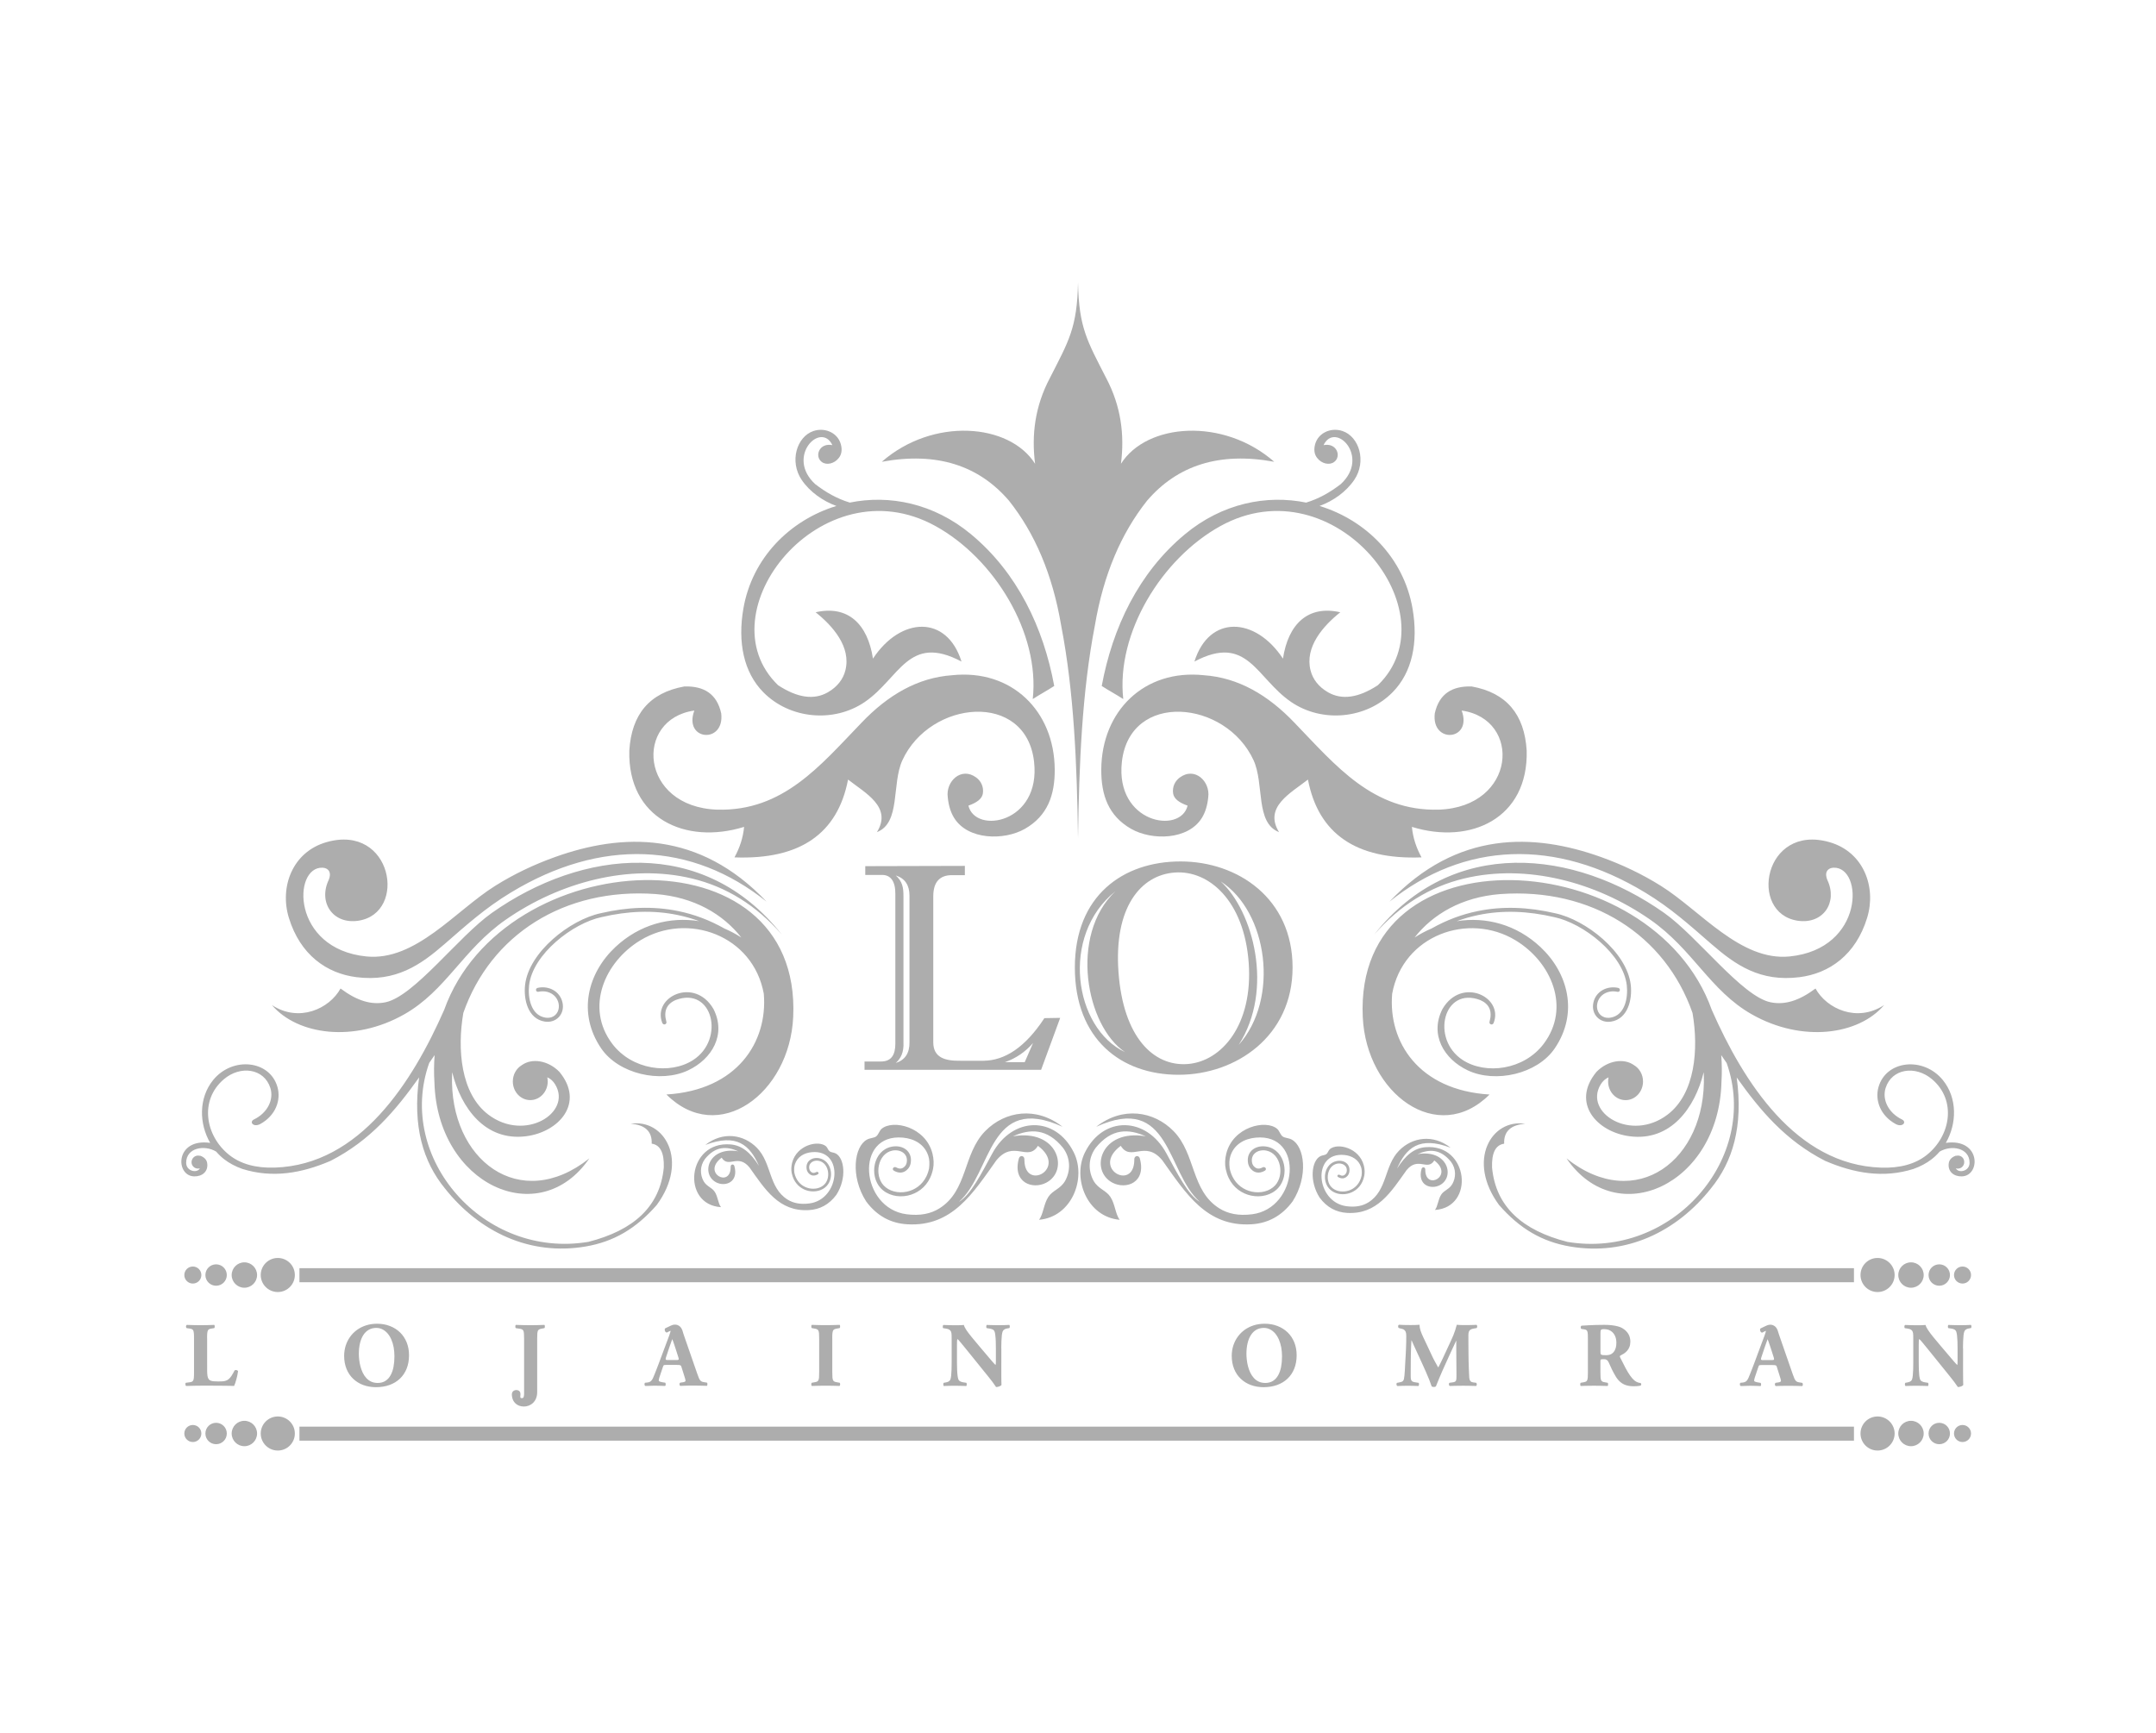 <?xml version="1.0" encoding="utf-8"?>
<!-- Generator: Adobe Illustrator 25.0.0, SVG Export Plug-In . SVG Version: 6.00 Build 0)  -->
<svg version="1.0" id="Layer_1" xmlns="http://www.w3.org/2000/svg" xmlns:xlink="http://www.w3.org/1999/xlink" x="0px" y="0px"
	 viewBox="0 0 571.97 459.86" style="enable-background:new 0 0 571.97 459.86;" xml:space="preserve">
<style type="text/css">
	.st0{fill-rule:evenodd;clip-rule:evenodd;fill:#ADADAD;}
	.st1{fill:#ADADAD;}
</style>
<g>
	<path class="st0" d="M255.97,229.77c-8.81,0.02-17.61,0.04-26.42,0.07v2.33h4.46c2.22-0.01,3.55,1.61,3.52,5.06v39.73
		c-0.02,2.83-0.95,4.78-3.99,4.72h-4.19v2.2h46.85c1.69-4.59,3.37-9.18,5.06-13.78c-1.4,0.02-2.79,0.05-4.19,0.07
		c-5.18,7.89-10.57,11.23-16.1,11.31h-6.19c-4.07,0.07-7.17-0.84-7.19-4.86v-38.8c0-3.79,1.75-5.59,4.92-5.59h3.46V229.77z
		 M274.06,276.77c-2.02,2.33-4.49,4.05-7.45,5.08h5.24C272.58,280.16,273.32,278.46,274.06,276.77 M241.28,237.62
		c-0.02-2.79-1.24-4.55-3.63-5.31c1.77,1.63,2.03,3.21,2.03,5.5l0,0.02h0l0,38.72c0.15,2.77-0.76,4.35-2.03,5.52
		c2.44-0.78,3.67-2.61,3.63-5.52V237.62z"/>
	<path class="st0" d="M313.19,228.59c15.19,0,29.72,9.83,29.72,28.13c0,18.29-15.06,28.48-30.25,28.48
		c-15.19,0-27.51-9.39-27.51-28.48C285.15,237.62,297.99,228.59,313.19,228.59 M323.84,233.89c12.51,8.07,15.66,31.16,4.77,43.39
		C338.07,262.58,332.43,241.73,323.84,233.89 M298.47,279.19c-13.56-6.35-17.23-30.95-2.59-42.66
		C283.61,248.24,288.09,272.25,298.47,279.19 M311.66,231.53c9.08-0.66,18.42,7.53,19.61,23.95c1.19,16.42-7.16,26.21-16.24,26.87
		c-9.08,0.66-17.06-7.23-18.3-24.37C295.47,240.85,302.57,232.19,311.66,231.53"/>
	<path class="st0" d="M285.99,74.94c-0.23,12.02-2.46,15.55-7.45,25.34c-3.98,7.52-4.92,15.12-3.94,22.79
		c-6.82-10.82-27.16-12.37-40.67-0.53c14.57-2.69,25.71,0.95,33.75,10.33c6.83,8.61,11.55,19.53,13.84,33.11
		c3.41,17.59,4.19,36.85,4.47,56.43c0.28-19.58,1.06-38.84,4.47-56.43c2.29-13.58,7.01-24.5,13.84-33.11
		c8.04-9.38,19.18-13.02,33.75-10.33c-13.51-11.84-33.85-10.29-40.67,0.53c0.98-7.66,0.04-15.27-3.94-22.79
		C288.45,90.49,286.21,86.96,285.99,74.94"/>
	<path class="st0" d="M273.98,185.5c1.98-1.27,3.73-2.2,5.7-3.47c-2.86-15.49-9.78-30.05-22.06-40.25
		c-9.95-8.27-21.72-10.56-32.26-8.4l0.04-0.03c-3.36-1.02-6.37-2.74-9.15-4.9c-7.87-7.26,1.51-16.76,4.58-10.33
		c-3.5-0.71-4.84,2.98-2.8,4.48c1.22,0.9,3.29,0.49,4.51-1.09c0.59-0.76,0.86-1.73,0.67-2.97c-0.53-3.54-4.21-5.25-7.42-4.16
		c-4.42,1.5-6.43,8.07-3.1,12.98c2.13,3.14,5.61,5.61,9.2,6.9c-12.33,3.77-22.35,13.75-24.68,27.25c-1.53,8.86,0.04,16.87,5.31,22.2
		c7,7.09,18.66,8.18,26.88,2.58c9.31-6.35,11.57-18.23,25.68-10.74c-3.87-12.41-16.11-11.96-23.49-0.78
		c-1.39-9.15-6.61-14.26-15.21-12.3c4.5,3.59,9.48,9.18,7.89,15.43c-0.58,2.3-2.1,4.34-4.63,5.8c-3.67,2.11-8.07,1.5-13.22-1.87
		c-19.98-19.29,11.53-58.91,41.75-42.24C263.76,148.18,275.91,167.96,273.98,185.5 M297.99,185.5c-1.98-1.27-3.73-2.2-5.71-3.47
		c2.87-15.49,9.78-30.05,22.06-40.25c9.95-8.27,21.72-10.56,32.26-8.4l-0.04-0.03c3.36-1.02,6.36-2.74,9.15-4.9
		c7.87-7.26-1.51-16.76-4.58-10.33c3.5-0.71,4.84,2.98,2.8,4.48c-1.22,0.9-3.3,0.49-4.51-1.09c-0.59-0.76-0.85-1.73-0.67-2.97
		c0.53-3.54,4.21-5.25,7.42-4.16c4.42,1.5,6.43,8.07,3.09,12.98c-2.13,3.14-5.6,5.61-9.2,6.9c12.33,3.77,22.35,13.75,24.68,27.25
		c1.53,8.86-0.04,16.87-5.31,22.2c-7,7.09-18.66,8.18-26.88,2.58c-9.32-6.35-11.57-18.23-25.68-10.74
		c3.87-12.41,16.11-11.96,23.49-0.78c1.39-9.15,6.61-14.26,15.21-12.3c-4.5,3.59-9.48,9.18-7.89,15.43c0.58,2.3,2.1,4.34,4.63,5.8
		c3.66,2.11,8.07,1.5,13.22-1.87c19.98-19.29-11.54-58.91-41.75-42.24C308.21,148.18,296.06,167.96,297.99,185.5"/>
	<path class="st0" d="M256.91,213.78c2.2-0.77,3.63-1.8,3.84-3.24c0.26-1.78-0.52-3.3-1.75-4.21c-4.04-2.99-8.13,1.08-7.57,5.19
		c0.21,2.17,0.76,4,1.67,5.48c3.64,5.95,13.31,6.08,18.81,2.93c6.03-3.46,7.94-8.99,7.9-15.73c-0.09-15.5-11.38-26.71-27.26-25.02
		c-9.07,0.64-16.98,5.22-24.06,12.67c-10.91,11.31-20.74,23.46-38.22,23c-20.63-0.73-22.08-24.05-6.07-26.3
		c-2.96,8.03,8.11,8.94,7.13,0.74c-1.16-5.24-4.66-7.29-9.79-7.13c-9.24,1.66-14.01,7.42-14.59,17.03
		c-0.45,17.92,14.82,25.06,30.45,20.23c-0.26,2.84-1.15,5.53-2.55,8.09c17.38,0.66,27.37-6.27,30.13-20.65
		c4.52,3.57,11.8,7.26,7.66,13.95c6.37-2.48,3.85-12.76,6.77-19.1c7.37-16,32.79-18.39,34.92,0.44
		C276.17,218.44,258.76,221.47,256.91,213.78 M315.06,213.78c-2.2-0.77-3.63-1.8-3.84-3.24c-0.26-1.78,0.52-3.3,1.75-4.21
		c4.04-2.99,8.13,1.08,7.57,5.19c-0.21,2.17-0.76,4-1.67,5.48c-3.64,5.95-13.31,6.08-18.81,2.93c-6.03-3.46-7.94-8.99-7.9-15.73
		c0.09-15.5,11.38-26.71,27.26-25.02c9.07,0.64,16.98,5.22,24.06,12.67c10.91,11.31,20.74,23.46,38.22,23
		c20.63-0.73,22.08-24.05,6.07-26.3c2.96,8.03-8.11,8.94-7.13,0.74c1.16-5.24,4.66-7.29,9.79-7.13c9.24,1.66,14.01,7.42,14.59,17.03
		c0.45,17.92-14.82,25.06-30.45,20.23c0.26,2.84,1.15,5.53,2.55,8.09c-17.38,0.66-27.37-6.27-30.13-20.65
		c-4.52,3.57-11.8,7.26-7.67,13.95c-6.37-2.48-3.85-12.76-6.77-19.1c-7.37-16-32.79-18.39-34.92,0.44
		C295.8,218.44,313.21,221.47,315.06,213.78"/>
	<path class="st0" d="M73.7,333.81c2.5,0,4.52,2.02,4.52,4.52c0,2.5-2.03,4.52-4.52,4.52c-2.5,0-4.53-2.02-4.53-4.52
		C69.17,335.84,71.2,333.81,73.7,333.81 M51.16,336.08c1.25,0,2.26,1.01,2.26,2.26c0,1.25-1.01,2.26-2.26,2.26s-2.26-1.01-2.26-2.26
		C48.9,337.09,49.91,336.08,51.16,336.08 M57.33,335.5c1.57,0,2.84,1.27,2.84,2.84c0,1.57-1.27,2.84-2.84,2.84
		c-1.57,0-2.84-1.27-2.84-2.84C54.49,336.77,55.76,335.5,57.33,335.5 M64.83,334.97c1.86,0,3.37,1.51,3.37,3.37
		c0,1.86-1.51,3.37-3.37,3.37c-1.86,0-3.37-1.51-3.37-3.37C61.46,336.48,62.97,334.97,64.83,334.97"/>
	<path class="st0" d="M486.4,230.25c-1.41,0.06-2.5,1.1-1.62,3.25c2.83,5.97-1.12,11.83-7.86,10.82
		c-13.17-1.98-9.04-25.88,8.46-20.84c9.02,2.59,12.46,11.9,9.96,20.06c-3.01,9.86-10.06,14.77-17.94,15.76
		c-10.43,1.31-16.96-3.22-23.37-8.79c-5.96-5.18-10.77-9.54-17.59-13.67c-23.87-14.47-48.01-13.46-67.82,2.42
		c17.92-18.9,38.29-18.24,56.2-11.81c5.48,1.97,10.79,4.48,15.79,7.61c10.58,6.63,21.15,20.05,34.18,18.74
		C494.7,251.79,494.38,229.91,486.4,230.25 M52.54,306.64c0.17,0,0.33,0.03,0.48,0.07l-0.01-0.07c1.18,0.4,1.85,1.1,1.97,2.1
		c0.27,2.18-1.38,3.48-3.49,3.42c-5.05-0.15-5.07-10.21,4.27-8.89c-2.97-5.12-3.08-11.93,0.79-16.68
		c5.13-6.29,15.01-5.29,17.05,1.83c1,3.47-0.43,7.62-4.62,9.88c-1.79,0.89-2.9-0.58-1.64-1.23c3.7-1.78,5.35-5.35,4.38-8.38
		c-1.65-5.17-7.92-6.06-12.34-2.3c-6.59,5.62-4.88,15.11,1.48,20.12c3.01,2.37,7.02,3.48,12.05,3.32
		c22.63-0.73,36.53-22.77,44.93-41.86c15.67-43.89,94.94-48.57,92.59,1.9c-0.94,20.3-19.84,34.32-33.63,20.56
		c18.79-1.14,26.92-13.96,25.83-26.74c-2.84-15.54-20.23-21.76-32.75-14.17c-9.47,5.73-14.7,17.79-7.49,27.41
		c5.27,7.03,15.43,8.3,21.52,4.34c8.54-5.55,5.14-19.62-4.66-15.91c-2.37,1.03-3.24,2.92-2.49,5.66c0.3,0.73-0.71,1.19-1.06,0.43
		c-2.71-6.94,8.52-12.33,13.56-3.74c3.48,6.78-0.34,13.3-6.7,16.31c-7.35,3.47-18.46,0.97-23.09-5.85
		c-6.36-9.39-3.53-20.01,3.79-26.87c6.42-6.01,14.5-8.11,22.25-6.86c-1.9-0.7-3.81-1.24-5.75-1.64c-6.5-1.35-13.24-1.06-20.16,0.56
		h-0.01c-7.64,1.61-18.3,9.85-19.23,18.12c-0.36,3.23,0.47,7.92,4.31,8.55c0.6,0.1,1.19,0.05,1.7-0.13c1.5-0.53,2.13-2.14,1.82-3.63
		c-0.52-2.44-2.95-3.61-5.31-3.1c-0.79,0.16-0.94-0.88-0.22-1.04c2.94-0.63,5.92,0.91,6.57,3.92c0.66,3.07-1.71,5.52-4.73,5.03
		c-4.45-0.72-5.63-5.86-5.2-9.71c0.98-8.74,11.96-17.33,20.06-19.04c7.07-1.65,13.95-1.94,20.61-0.56
		c4.18,0.86,8.26,2.38,12.23,4.63c1.53,0.65,3.02,1.45,4.46,2.37c-4.84-6.17-12.51-10.74-22.75-11.53
		c-24.27-1.74-43.75,10.85-50.99,31.54c-1.66,9.62-0.71,21.43,6.64,27c9.7,7.34,22.24-0.51,17.74-7.99
		c-0.54-0.9-1.24-1.55-2.11-1.92c0.07,0.35,0.12,0.72,0.12,1.1c0,2.74-2.08,4.95-4.63,4.95c-2.56,0-4.63-2.21-4.63-4.95
		c0-1.88,0.98-3.51,2.42-4.35c2.64-1.89,6.93-1.27,9.93,1.8c6.83,8.26-0.13,15.98-8.83,17.09c-10.84,1.39-17.28-7.5-19.61-17
		c-0.01,0.25-0.03,0.5-0.03,0.74c-0.76,22.52,17.98,36.81,36.42,22.14c-13.3,19.41-40.39,6.95-41.1-20.23
		c-0.16-2.48-0.12-4.86,0.05-7.18c-0.48,0.7-0.96,1.4-1.44,2.09c-8.92,25.21,14.44,52.12,42.25,47.46
		c11.87-3.03,19.01-9.27,19.99-19.73c0.13-3.87-0.93-6-3.21-6.32c0.15-3.29-1.84-5.04-5.6-5.28c8.95-1.42,15.62,9.74,6.94,21.55
		c-5.52,6.31-11.42,9.75-18.89,11.02c-14.78,2.51-28.18-3.85-37.35-15.47c-5.73-7.04-8.58-16.38-6.8-29.4
		c-6.27,8.81-12.95,16.74-23.47,22.13c-7.68,3.31-15.46,4.66-23.43,2.15c-1.86-0.66-3.48-1.52-4.86-2.6
		c-0.76-0.59-1.45-1.26-2.07-1.99c-3.11-1.88-7.92-1.04-7.97,2.9c-0.06,2.32,2.95,2.93,3.63,1.52c-0.16,0.05-0.34,0.08-0.51,0.08
		c-0.94,0-1.7-0.76-1.7-1.7C50.84,307.4,51.6,306.64,52.54,306.64 M519.43,306.64c-0.17,0-0.33,0.03-0.49,0.07l0.01-0.07
		c-1.18,0.4-1.85,1.1-1.97,2.1c-0.27,2.18,1.38,3.48,3.49,3.42c5.04-0.15,5.07-10.2-4.26-8.89c2.97-5.12,3.08-11.92-0.79-16.67
		c-5.13-6.29-15.01-5.29-17.06,1.83c-1,3.47,0.43,7.62,4.62,9.88c1.8,0.89,2.9-0.58,1.64-1.23c-3.7-1.78-5.35-5.35-4.38-8.38
		c1.65-5.17,7.92-6.06,12.34-2.3c6.59,5.62,4.88,15.11-1.48,20.12c-3.01,2.37-7.02,3.48-12.05,3.32
		c-22.63-0.73-36.53-22.77-44.93-41.86c-15.67-43.89-94.94-48.57-92.59,1.9c0.94,20.3,19.84,34.32,33.63,20.56
		c-18.79-1.14-26.92-13.96-25.83-26.74c2.84-15.54,20.23-21.76,32.75-14.17c9.47,5.73,14.69,17.79,7.48,27.41
		c-5.27,7.03-15.43,8.3-21.52,4.34c-8.54-5.55-5.13-19.62,4.66-15.91c2.37,1.03,3.24,2.92,2.49,5.66c-0.3,0.73,0.71,1.19,1.06,0.43
		c2.71-6.94-8.52-12.33-13.56-3.74c-3.48,6.78,0.34,13.3,6.7,16.31c7.34,3.47,18.47,0.97,23.08-5.85
		c6.36-9.39,3.53-20.01-3.79-26.87c-6.41-6.01-14.5-8.11-22.24-6.86c1.89-0.7,3.81-1.24,5.74-1.64c6.5-1.35,13.24-1.06,20.16,0.56
		h0.01c7.65,1.61,18.3,9.85,19.23,18.12c0.36,3.23-0.47,7.92-4.31,8.55c-0.6,0.1-1.18,0.05-1.7-0.13c-1.5-0.53-2.14-2.14-1.82-3.63
		c0.52-2.44,2.95-3.61,5.31-3.1c0.79,0.16,0.94-0.88,0.22-1.04c-2.94-0.63-5.92,0.91-6.57,3.92c-0.66,3.07,1.7,5.52,4.72,5.03
		c4.45-0.72,5.63-5.86,5.2-9.71c-0.98-8.74-11.96-17.33-20.06-19.04c-7.07-1.65-13.95-1.94-20.61-0.56
		c-4.18,0.86-8.25,2.38-12.23,4.63c-1.53,0.65-3.03,1.45-4.46,2.37c4.84-6.17,12.51-10.74,22.75-11.53
		c24.27-1.74,43.75,10.85,50.99,31.54c1.66,9.62,0.72,21.43-6.64,27c-9.69,7.34-22.24-0.51-17.74-7.99c0.54-0.9,1.24-1.55,2.11-1.92
		c-0.08,0.35-0.12,0.72-0.12,1.1c0,2.74,2.07,4.95,4.63,4.95c2.55,0,4.63-2.21,4.63-4.95c0-1.88-0.98-3.51-2.42-4.35
		c-2.64-1.89-6.93-1.27-9.93,1.8c-6.83,8.26,0.13,15.98,8.84,17.09c10.84,1.39,17.28-7.5,19.61-17c0.01,0.25,0.03,0.5,0.03,0.74
		c0.76,22.52-17.98,36.81-36.42,22.14c13.3,19.41,40.39,6.95,41.1-20.23c0.15-2.48,0.12-4.86-0.06-7.18c0.48,0.7,0.97,1.4,1.44,2.09
		c8.92,25.21-14.44,52.12-42.25,47.46c-11.88-3.03-19.01-9.27-19.99-19.73c-0.13-3.87,0.93-6,3.21-6.32
		c-0.15-3.29,1.84-5.04,5.59-5.28c-8.94-1.42-15.62,9.74-6.94,21.55c5.52,6.31,11.42,9.75,18.89,11.02
		c14.78,2.51,28.18-3.85,37.35-15.47c5.73-7.04,8.58-16.38,6.8-29.4c6.27,8.81,12.94,16.74,23.46,22.13
		c7.69,3.31,15.47,4.66,23.43,2.15c1.86-0.66,3.48-1.52,4.86-2.6c0.77-0.6,1.46-1.27,2.09-2c3.11-1.86,7.9-1.01,7.94,2.91
		c0.06,2.32-2.95,2.93-3.63,1.52c0.16,0.05,0.34,0.08,0.51,0.08c0.94,0,1.7-0.76,1.7-1.7C521.13,307.4,520.37,306.64,519.43,306.64
		 M85.58,230.25c1.41,0.06,2.51,1.1,1.62,3.25c-2.83,5.97,1.12,11.83,7.86,10.82c13.17-1.98,9.04-25.88-8.47-20.84
		c-9.02,2.59-12.46,11.9-9.96,20.06c3.02,9.86,10.06,14.77,17.94,15.76c10.44,1.31,16.97-3.22,23.37-8.79
		c5.96-5.18,10.77-9.54,17.59-13.67c23.87-14.47,48.01-13.46,67.83,2.42c-17.92-18.9-38.29-18.24-56.2-11.81
		c-5.49,1.97-10.79,4.48-15.79,7.61c-10.58,6.63-21.14,20.05-34.18,18.74C77.27,251.79,77.6,229.91,85.58,230.25 M107.21,269.18
		c-13.29,7.53-28.28,5.49-35.08-2.48c7.2,4.73,15.26,0.98,18.21-4.39c4.4,3.28,8.18,4.42,11.93,3.65
		c7.61-1.58,19.36-17.46,28.21-23.71c23.91-16.88,56.17-20.5,76.9,5.71c-6.8-7.78-14.76-12.66-23.75-14.83
		c-16.63-4.02-35.11,0.96-49.37,10.86C122.82,251.92,118.36,262.87,107.21,269.18 M464.77,269.18c13.29,7.53,28.28,5.49,35.08-2.48
		c-7.2,4.73-15.26,0.98-18.21-4.39c-4.4,3.28-8.18,4.42-11.93,3.65c-7.61-1.58-19.36-17.46-28.21-23.71
		c-23.91-16.88-56.17-20.5-76.9,5.71c6.8-7.78,14.75-12.66,23.75-14.83c16.63-4.02,35.11,0.96,49.37,10.86
		C449.16,251.92,453.63,262.87,464.77,269.18"/>
	<path class="st0" d="M186.67,313.45c0.85,1.44,2.17,1.63,2.94,2.8c0.85,1.28,0.9,3.13,1.67,4.08c-10.64-0.66-9-17.61,2.52-16.65
		c2.92,0.24,5.22,2.02,7.55,5.69c-2.41-5.46-5.85-8.72-14.24-5.55c4.68-3.67,10.19-2.8,13.68,0.75c3.99,4.06,3.07,10.58,8.15,13.75
		c1.48,0.92,3.35,1.34,5.79,1.02c8.18-1.06,9.29-14.41,0.62-13.6c-2.03,0.19-3.82,1.2-4.48,3.25c-0.21,0.65-0.23,1.36-0.13,2.22
		c0.11,0.52,0.27,0.99,0.48,1.41c0.74,1.52,2.06,2.4,3.43,2.7c0.78,0.17,1.57,0.15,2.3-0.03c0.71-0.19,1.36-0.55,1.84-1.08
		c1.66-1.79,1.06-5.63-1.55-6.17c-1.36-0.28-2.82,0.52-2.55,2.08c0.04,0.28,0.16,0.51,0.33,0.7c0.47,0.52,0.99,0.51,1.56,0.19
		c0.43-0.21,0.86,0.35,0.34,0.62c-0.87,0.48-1.72,0.44-2.42-0.33c-0.25-0.28-0.43-0.64-0.5-1.05c-0.36-2.11,1.43-3.3,3.39-2.89
		c3.22,0.66,4,5.1,1.93,7.34c-0.58,0.62-1.34,1.05-2.18,1.27c-0.83,0.22-1.74,0.24-2.63,0.05c-1.59-0.35-3.11-1.38-3.95-3.14
		c-0.22-0.46-0.39-0.97-0.51-1.53l-0.01-0.03c-0.18-0.85-0.13-1.81,0.09-2.74c1.19-4.78,7.03-6.12,9.02-4.39
		c0.37,0.33,0.53,1.01,0.95,1.33c0.39,0.3,1.04,0.26,1.62,0.56c2.29,1.22,2.98,6.53,0.17,10.96c-1.93,2.6-4.38,3.9-7.29,4.07
		c-7.99,0.47-11.66-5.56-15.78-11.34c-3.08-3.73-5.55,0.34-7.37-2.57c-5.34,3.98,2.3,8.14,2.39,2.57c-0.09-0.91,0.81-0.96,0.98-0.36
		c1.2,4.29-2.4,5.59-4.82,4.34c-4.15-2.16-2.12-9.63,5.88-8.24c-3.06-1.37-6.05-1.44-8.87,2.04
		C185.61,309.48,185.72,311.76,186.67,313.45 M282.55,313.39c-1.28,2.16-3.25,2.44-4.41,4.18c-1.28,1.92-1.35,4.69-2.5,6.11
		c8.73-0.75,12.63-11.01,9.24-17.86c-4.87-9.82-16.3-9.6-21.65,0.29c-2.8,5.17-5.71,10.98-8.84,12.81
		c8.86-7.74,7.75-28.94,27.5-19.92c-7.01-5.49-15.27-4.19-20.5,1.12c-5.98,6.06-4.6,15.83-12.22,20.56c-2.22,1.38-5.02,2-8.67,1.53
		c-12.26-1.59-13.92-21.55-0.93-20.33c3.04,0.29,5.73,1.8,6.71,4.86c0.31,0.97,0.35,2.03,0.19,3.32c-0.16,0.77-0.4,1.48-0.71,2.11
		c-1.11,2.27-3.08,3.59-5.15,4.04c-1.16,0.25-2.36,0.23-3.44-0.06c-1.07-0.28-2.03-0.82-2.76-1.61c-2.49-2.68-1.59-8.42,2.32-9.22
		c2.05-0.42,4.23,0.78,3.82,3.11c-0.07,0.42-0.24,0.77-0.49,1.04c-0.71,0.78-1.47,0.77-2.34,0.29c-0.63-0.32-1.29,0.52-0.51,0.93
		c1.3,0.72,2.59,0.65,3.64-0.5c0.38-0.42,0.65-0.95,0.75-1.57c0.54-3.15-2.14-4.93-5.08-4.33c-4.83,0.99-6,7.62-2.89,10.98
		c0.87,0.93,2.01,1.58,3.27,1.91c1.24,0.33,2.61,0.36,3.93,0.07c2.39-0.52,4.67-2.06,5.92-4.7c0.33-0.69,0.58-1.45,0.76-2.29
		l0.01-0.04c0.27-1.26,0.21-2.71-0.14-4.09c-1.78-7.15-10.53-9.16-13.52-6.57c-0.56,0.48-0.79,1.5-1.42,1.99
		c-0.59,0.45-1.56,0.38-2.42,0.84c-3.43,1.82-4.47,9.77-0.25,16.39c2.88,3.9,6.56,5.83,10.92,6.09
		c11.97,0.71,17.47-8.31,23.64-16.97c4.61-5.58,8.32,0.51,11.03-3.85c8,5.95-3.45,12.17-3.59,3.85c0.14-1.36-1.22-1.44-1.46-0.53
		c-1.79,6.42,3.59,8.36,7.22,6.48c6.22-3.22,3.18-14.4-8.81-12.32c4.58-2.06,9.07-2.15,13.29,3.05
		C284.14,307.45,283.97,310.86,282.55,313.39"/>
	<path class="st0" d="M385.29,314.2c-0.85,1.44-2.17,1.63-2.94,2.79c-0.85,1.28-0.9,3.13-1.67,4.08c10.64-0.66,9-17.61-2.52-16.65
		c-2.93,0.24-5.22,2.02-7.55,5.69c2.41-5.46,5.85-8.72,14.24-5.55c-4.68-3.67-10.19-2.8-13.68,0.75
		c-3.99,4.06-3.07,10.58-8.15,13.75c-1.48,0.92-3.35,1.34-5.79,1.02c-8.18-1.07-9.29-14.41-0.62-13.6c2.03,0.19,3.82,1.2,4.48,3.25
		c0.21,0.65,0.23,1.36,0.13,2.22c-0.11,0.52-0.27,0.99-0.47,1.41c-0.74,1.52-2.06,2.4-3.44,2.7c-0.78,0.17-1.57,0.15-2.3-0.03
		c-0.71-0.19-1.36-0.55-1.84-1.07c-1.66-1.79-1.06-5.63,1.55-6.17c1.36-0.28,2.82,0.52,2.55,2.08c-0.05,0.28-0.16,0.51-0.33,0.69
		c-0.47,0.52-0.99,0.51-1.56,0.19c-0.42-0.22-0.86,0.35-0.34,0.62c0.87,0.49,1.73,0.44,2.43-0.33c0.25-0.28,0.43-0.64,0.5-1.05
		c0.36-2.11-1.43-3.3-3.39-2.89c-3.22,0.66-4.01,5.1-1.93,7.34c0.58,0.62,1.34,1.05,2.18,1.28c0.83,0.22,1.74,0.24,2.63,0.04
		c1.6-0.35,3.12-1.37,3.95-3.14c0.22-0.46,0.39-0.97,0.5-1.53l0.01-0.03c0.18-0.85,0.14-1.81-0.09-2.74
		c-1.19-4.78-7.02-6.12-9.02-4.39c-0.38,0.33-0.53,1.01-0.95,1.33c-0.39,0.3-1.04,0.26-1.61,0.56c-2.29,1.22-2.98,6.53-0.17,10.96
		c1.92,2.6,4.38,3.9,7.29,4.07c7.99,0.47,11.66-5.56,15.78-11.34c3.08-3.73,5.55,0.34,7.36-2.57c5.34,3.98-2.3,8.14-2.39,2.57
		c0.09-0.91-0.81-0.96-0.98-0.35c-1.2,4.29,2.39,5.59,4.82,4.34c4.15-2.15,2.12-9.63-5.88-8.24c3.06-1.37,6.05-1.44,8.87,2.04
		C386.36,310.22,386.25,312.5,385.29,314.2 M290.15,313.39c1.28,2.16,3.25,2.44,4.41,4.18c1.28,1.92,1.35,4.69,2.5,6.11
		c-8.72-0.75-12.63-11.01-9.24-17.86c4.87-9.82,16.31-9.6,21.65,0.29c2.8,5.17,5.71,10.98,8.84,12.81
		c-8.86-7.74-7.75-28.94-27.5-19.92c7.01-5.49,15.27-4.19,20.5,1.12c5.98,6.06,4.6,15.83,12.22,20.56c2.22,1.38,5.02,2,8.67,1.53
		c12.26-1.59,13.92-21.55,0.93-20.33c-3.04,0.29-5.73,1.8-6.71,4.86c-0.31,0.97-0.35,2.03-0.19,3.32c0.16,0.77,0.4,1.48,0.71,2.11
		c1.11,2.27,3.08,3.59,5.15,4.04c1.16,0.25,2.36,0.23,3.44-0.06c1.07-0.28,2.03-0.82,2.76-1.61c2.49-2.68,1.59-8.42-2.32-9.22
		c-2.05-0.42-4.23,0.78-3.82,3.11c0.07,0.42,0.24,0.77,0.49,1.04c0.71,0.78,1.47,0.77,2.34,0.29c0.63-0.32,1.29,0.52,0.51,0.93
		c-1.3,0.72-2.59,0.65-3.64-0.5c-0.38-0.42-0.64-0.95-0.75-1.57c-0.54-3.15,2.14-4.93,5.09-4.33c4.82,0.99,5.99,7.62,2.88,10.98
		c-0.87,0.93-2.01,1.58-3.27,1.91c-1.24,0.33-2.61,0.36-3.93,0.07c-2.39-0.52-4.67-2.06-5.92-4.7c-0.33-0.69-0.58-1.45-0.76-2.29
		l-0.01-0.04c-0.27-1.26-0.21-2.71,0.14-4.09c1.78-7.15,10.53-9.16,13.52-6.57c0.56,0.48,0.79,1.5,1.42,1.99
		c0.59,0.45,1.56,0.38,2.42,0.84c3.43,1.82,4.47,9.77,0.25,16.39c-2.89,3.9-6.57,5.83-10.93,6.09
		c-11.97,0.71-17.47-8.31-23.64-16.97c-4.61-5.58-8.32,0.51-11.03-3.85c-8,5.95,3.45,12.17,3.59,3.85
		c-0.14-1.36,1.22-1.44,1.46-0.53c1.79,6.42-3.59,8.36-7.22,6.48c-6.22-3.22-3.18-14.4,8.81-12.32c-4.58-2.06-9.07-2.15-13.29,3.05
		C288.56,307.45,288.73,310.86,290.15,313.39"/>
	<path class="st0" d="M498.1,333.81c-2.5,0-4.52,2.02-4.52,4.52c0,2.5,2.03,4.52,4.52,4.52c2.5,0,4.53-2.02,4.53-4.52
		C502.63,335.84,500.6,333.81,498.1,333.81 M520.64,336.08c-1.25,0-2.26,1.01-2.26,2.26c0,1.25,1.01,2.26,2.26,2.26
		c1.25,0,2.26-1.01,2.26-2.26C522.9,337.09,521.89,336.08,520.64,336.08 M514.47,335.5c-1.57,0-2.84,1.27-2.84,2.84
		c0,1.57,1.27,2.84,2.84,2.84c1.57,0,2.84-1.27,2.84-2.84C517.31,336.77,516.04,335.5,514.47,335.5 M506.97,334.97
		c-1.86,0-3.37,1.51-3.37,3.37c0,1.86,1.51,3.37,3.37,3.37c1.86,0,3.37-1.51,3.37-3.37C510.34,336.48,508.84,334.97,506.97,334.97"
		/>
	<rect x="79.44" y="336.52" class="st0" width="412.4" height="3.73"/>
	<path class="st0" d="M73.7,375.87c2.5,0,4.52,2.02,4.52,4.52c0,2.5-2.03,4.52-4.52,4.52c-2.5,0-4.53-2.03-4.53-4.52
		C69.17,377.9,71.2,375.87,73.7,375.87 M51.16,378.13c1.25,0,2.26,1.01,2.26,2.26c0,1.25-1.01,2.26-2.26,2.26s-2.26-1.01-2.26-2.26
		C48.9,379.15,49.91,378.13,51.16,378.13 M57.33,377.55c1.57,0,2.84,1.27,2.84,2.84s-1.27,2.84-2.84,2.84
		c-1.57,0-2.84-1.27-2.84-2.84S55.76,377.55,57.33,377.55 M64.83,377.02c1.86,0,3.37,1.51,3.37,3.37s-1.51,3.37-3.37,3.37
		c-1.86,0-3.37-1.51-3.37-3.37S62.97,377.02,64.83,377.02"/>
	<path class="st0" d="M498.1,375.87c-2.5,0-4.52,2.02-4.52,4.52c0,2.5,2.03,4.52,4.52,4.52c2.5,0,4.53-2.03,4.53-4.52
		C502.63,377.9,500.6,375.87,498.1,375.87 M520.64,378.13c-1.25,0-2.26,1.01-2.26,2.26c0,1.25,1.01,2.26,2.26,2.26
		c1.25,0,2.26-1.01,2.26-2.26C522.9,379.15,521.89,378.13,520.64,378.13 M514.47,377.55c-1.57,0-2.84,1.27-2.84,2.84
		s1.27,2.84,2.84,2.84c1.57,0,2.84-1.27,2.84-2.84S516.04,377.55,514.47,377.55 M506.97,377.02c-1.86,0-3.37,1.51-3.37,3.37
		s1.51,3.37,3.37,3.37c1.86,0,3.37-1.51,3.37-3.37S508.84,377.02,506.97,377.02"/>
	<rect x="79.44" y="378.57" class="st0" width="412.4" height="3.72"/>
	<path class="st1" d="M371.56,352.53c0.33,0.05,0.6,0.14,0.83,0.26c0.22,0.13,0.39,0.32,0.51,0.58c0.12,0.26,0.17,0.62,0.17,1.08
		c0,0.44,0,0.94-0.01,1.5c-0.01,0.55-0.03,1.12-0.05,1.71c-0.02,0.59-0.05,1.15-0.08,1.71c-0.05,0.77-0.09,1.52-0.13,2.22
		c-0.04,0.71-0.07,1.35-0.1,1.93c-0.03,0.58-0.07,1.07-0.11,1.47c-0.03,0.37-0.08,0.67-0.13,0.9c-0.05,0.22-0.13,0.4-0.23,0.52
		c-0.1,0.13-0.25,0.22-0.43,0.28c-0.19,0.07-0.44,0.12-0.74,0.18l-0.44,0.07c-0.07,0.05-0.12,0.13-0.14,0.25
		c-0.02,0.12-0.01,0.24,0.03,0.36c0.04,0.12,0.11,0.19,0.22,0.24c0.49-0.03,0.96-0.05,1.41-0.05c0.45-0.01,0.88-0.02,1.27-0.02
		c0.46,0,0.95,0.01,1.44,0.02c0.5,0.01,0.97,0.03,1.43,0.05c0.07-0.05,0.12-0.13,0.14-0.24c0.03-0.12,0.04-0.23,0.02-0.35
		c-0.01-0.12-0.05-0.2-0.12-0.26l-0.95-0.15c-0.32-0.04-0.56-0.12-0.72-0.24c-0.16-0.11-0.27-0.29-0.33-0.52
		c-0.05-0.23-0.08-0.55-0.07-0.95c0-0.37,0-0.79,0-1.25c0.01-0.46,0.01-0.94,0.01-1.45c0-0.5,0.01-0.99,0.01-1.46
		c0.01-0.48,0.01-0.92,0.02-1.32c0.01-0.42,0.02-0.83,0.03-1.23c0.01-0.4,0.02-0.81,0.04-1.25c0.02-0.43,0.04-0.91,0.08-1.43h0.05
		c0.23,0.53,0.49,1.13,0.8,1.79c0.3,0.67,0.63,1.37,0.97,2.11c0.35,0.74,0.69,1.5,1.04,2.26c0.35,0.77,0.69,1.52,1.01,2.25
		c0.32,0.73,0.61,1.42,0.87,2.07c0.26,0.65,0.46,1.22,0.63,1.73c0.08,0.05,0.17,0.08,0.29,0.11c0.12,0.02,0.23,0.04,0.35,0.04
		c0.1,0,0.19-0.02,0.27-0.05c0.08-0.03,0.15-0.07,0.22-0.12c0.54-1.37,1.11-2.74,1.7-4.09c0.6-1.36,1.2-2.7,1.82-4.03
		c0.62-1.34,1.22-2.65,1.83-3.95h0.05v2.78l0.05,6.33c0,0.37-0.01,0.67-0.02,0.9c-0.02,0.24-0.06,0.42-0.12,0.56
		c-0.07,0.13-0.18,0.24-0.33,0.3c-0.15,0.07-0.37,0.12-0.65,0.15l-0.73,0.1c-0.08,0.06-0.13,0.15-0.15,0.26
		c-0.02,0.12-0.01,0.24,0.03,0.35c0.04,0.11,0.1,0.19,0.2,0.24c0.4-0.02,0.79-0.03,1.21-0.04c0.42-0.01,0.83-0.02,1.23-0.02
		c0.41,0,0.79-0.01,1.16-0.01c0.6,0,1.16,0.01,1.71,0.02c0.55,0.01,1.1,0.03,1.65,0.05c0.08-0.04,0.14-0.11,0.17-0.22
		c0.03-0.11,0.03-0.23,0.01-0.35c-0.02-0.12-0.07-0.21-0.13-0.28l-0.78-0.1c-0.31-0.04-0.55-0.13-0.7-0.28
		c-0.15-0.14-0.25-0.35-0.31-0.6c-0.05-0.26-0.08-0.57-0.09-0.95c-0.03-0.61-0.05-1.21-0.08-1.81c-0.02-0.6-0.04-1.21-0.06-1.84
		c-0.02-0.63-0.03-1.3-0.03-2.01c-0.01-0.71-0.02-1.47-0.02-2.31c-0.01-0.83-0.01-1.75-0.01-2.75c0-0.42,0.05-0.75,0.16-0.99
		c0.11-0.23,0.28-0.41,0.5-0.52c0.22-0.11,0.5-0.19,0.83-0.24l0.71-0.12c0.06-0.09,0.11-0.19,0.13-0.3
		c0.02-0.11,0.02-0.22-0.02-0.33c-0.03-0.1-0.09-0.18-0.18-0.23c-0.3,0.02-0.61,0.03-0.94,0.04c-0.33,0.01-0.65,0.02-0.97,0.02
		c-0.32,0.01-0.62,0.01-0.89,0.01c-0.24,0-0.47,0-0.7,0c-0.23,0-0.48,0-0.75-0.02c-0.27-0.01-0.59-0.03-0.96-0.06
		c-0.13,0.52-0.27,1-0.42,1.45c-0.15,0.45-0.31,0.89-0.49,1.34c-0.18,0.44-0.39,0.91-0.62,1.41c-0.23,0.5-0.49,1.06-0.78,1.68
		l-1.24,2.68c-0.22,0.47-0.41,0.88-0.58,1.23c-0.17,0.34-0.31,0.63-0.44,0.88c-0.13,0.25-0.24,0.47-0.35,0.66
		c-0.09-0.16-0.2-0.36-0.34-0.6c-0.14-0.24-0.28-0.5-0.42-0.76c-0.15-0.27-0.28-0.51-0.4-0.74c-0.12-0.23-0.21-0.41-0.27-0.53
		l-1.61-3.43c-0.36-0.76-0.69-1.44-0.97-2.05c-0.29-0.61-0.52-1.18-0.69-1.7c-0.17-0.52-0.25-1.03-0.26-1.53
		c-0.43,0.04-0.84,0.06-1.22,0.07c-0.38,0.01-0.77,0.01-1.17,0.01c-0.6,0-1.15-0.01-1.67-0.02c-0.52-0.01-0.98-0.03-1.4-0.06
		c-0.09,0.03-0.15,0.1-0.19,0.21c-0.03,0.11-0.03,0.23-0.02,0.35c0.02,0.13,0.06,0.22,0.13,0.29L371.56,352.53z M181.16,353.44
		c-0.54-2.11-2.13-2.19-3.13-1.7c-0.44,0.21-0.93,0.46-1.5,0.71c-0.38,0.17-0.14,1.19,0.41,1.14c0.4-0.22,0.72-0.38,0.97-0.47
		c-0.01,0.12-0.04,0.24-0.07,0.36c-0.07,0.28-0.18,0.61-0.33,0.99c-0.14,0.38-0.31,0.82-0.5,1.33l-2.22,5.94
		c-0.22,0.58-0.42,1.1-0.6,1.57c-0.18,0.46-0.35,0.89-0.5,1.27c-0.15,0.38-0.3,0.73-0.44,1.05c-0.14,0.31-0.28,0.55-0.44,0.72
		c-0.15,0.17-0.32,0.29-0.49,0.36c-0.17,0.07-0.36,0.12-0.55,0.14l-0.66,0.07c-0.06,0.07-0.1,0.16-0.12,0.28
		c-0.02,0.11-0.01,0.22,0.02,0.33c0.03,0.11,0.08,0.19,0.17,0.24c0.37,0,0.69-0.01,0.97-0.02c0.27-0.01,0.53-0.02,0.77-0.03
		c0.24-0.01,0.5-0.02,0.77-0.02c0.51,0.01,0.99,0.02,1.44,0.03c0.45,0.01,0.89,0.02,1.31,0.04c0.08-0.04,0.13-0.13,0.15-0.24
		c0.02-0.11,0.02-0.23,0-0.35c-0.02-0.12-0.06-0.21-0.1-0.27l-0.73-0.12c-0.34-0.06-0.59-0.13-0.76-0.2
		c-0.16-0.07-0.24-0.14-0.24-0.22c0-0.09,0.01-0.2,0.03-0.33c0.03-0.13,0.07-0.31,0.14-0.55l0.95-2.82
		c0.04-0.15,0.09-0.26,0.14-0.33c0.06-0.07,0.13-0.12,0.23-0.13c0.1-0.02,0.24-0.03,0.43-0.02h2.9c0.28-0.01,0.5,0.01,0.65,0.03
		c0.16,0.02,0.27,0.06,0.35,0.12c0.07,0.07,0.13,0.16,0.17,0.29l0.66,2.09c0.14,0.45,0.26,0.82,0.34,1.1
		c0.08,0.28,0.12,0.47,0.12,0.55c0.01,0.05-0.01,0.1-0.04,0.15c-0.03,0.05-0.1,0.1-0.19,0.14c-0.09,0.04-0.23,0.09-0.42,0.12
		l-0.78,0.12c-0.09,0.07-0.14,0.16-0.17,0.28c-0.02,0.11-0.01,0.22,0.02,0.33c0.04,0.11,0.1,0.19,0.19,0.24
		c0.37-0.02,0.73-0.03,1.08-0.04c0.35-0.01,0.7-0.02,1.07-0.03c0.36,0,0.74-0.01,1.14-0.01c0.64,0,1.27,0.01,1.91,0.02
		c0.64,0.01,1.25,0.03,1.84,0.05c0.07-0.05,0.12-0.14,0.14-0.26c0.02-0.12,0.02-0.24,0-0.35c-0.03-0.12-0.06-0.2-0.11-0.24
		l-0.93-0.15c-0.29-0.04-0.53-0.14-0.71-0.3c-0.18-0.16-0.34-0.39-0.47-0.69c-0.13-0.3-0.28-0.69-0.45-1.18l-3.31-9.54
		c-0.13-0.39-0.26-0.73-0.36-1.05C181.29,353.83,181.23,353.64,181.16,353.44 M177.2,360.89c-0.2,0.01-0.35-0.01-0.45-0.04
		c-0.1-0.03-0.15-0.1-0.16-0.21c-0.01-0.1,0.03-0.26,0.1-0.48l0.61-1.83c0.13-0.38,0.25-0.76,0.39-1.15
		c0.14-0.39,0.26-0.74,0.38-1.07c0.12-0.33,0.21-0.59,0.28-0.77c0.07,0.18,0.17,0.42,0.28,0.74c0.11,0.31,0.23,0.66,0.35,1.04
		c0.13,0.37,0.24,0.74,0.36,1.1l0.63,1.97c0.07,0.21,0.09,0.36,0.09,0.46c-0.01,0.1-0.06,0.17-0.15,0.2
		c-0.09,0.03-0.23,0.05-0.42,0.04H177.2z M265.63,357.76c0-0.67,0.01-1.3,0.04-1.89c0.02-0.59,0.06-1.11,0.11-1.56
		c0.06-0.45,0.13-0.78,0.22-1.01c0.11-0.25,0.28-0.44,0.51-0.56c0.22-0.12,0.49-0.2,0.81-0.25l0.44-0.07
		c0.07-0.07,0.11-0.17,0.12-0.28c0.02-0.11,0.01-0.23-0.01-0.33c-0.02-0.11-0.06-0.19-0.11-0.24c-0.47,0.03-0.93,0.04-1.38,0.06
		c-0.45,0.02-0.9,0.02-1.35,0.02c-0.33,0-0.66-0.01-1-0.01c-0.33,0-0.69-0.01-1.05-0.02c-0.37-0.01-0.77-0.03-1.21-0.04
		c-0.05,0.06-0.08,0.13-0.11,0.24c-0.02,0.1-0.02,0.22-0.01,0.33c0.02,0.11,0.05,0.21,0.12,0.28l0.66,0.1
		c0.33,0.04,0.62,0.12,0.87,0.23c0.25,0.11,0.43,0.29,0.54,0.55c0.09,0.22,0.16,0.56,0.21,1.01c0.06,0.45,0.09,0.97,0.12,1.56
		c0.02,0.59,0.03,1.22,0.03,1.89v3.36c0.01,0.22,0,0.43-0.01,0.62c-0.01,0.19-0.04,0.35-0.08,0.47c-0.28-0.27-0.6-0.63-0.98-1.07
		c-0.37-0.44-0.83-0.97-1.36-1.6l-2.04-2.41c-0.74-0.87-1.39-1.65-1.96-2.35c-0.57-0.7-1.04-1.32-1.4-1.85
		c-0.35-0.53-0.57-0.98-0.66-1.35c-0.25,0.03-0.56,0.04-0.9,0.06c-0.35,0.02-0.73,0.02-1.14,0.02c-0.5,0-1.05-0.01-1.62-0.02
		c-0.58-0.01-1.16-0.03-1.74-0.06c-0.08,0.03-0.14,0.1-0.17,0.21c-0.03,0.11-0.04,0.23-0.03,0.35c0.01,0.13,0.05,0.22,0.11,0.29
		l0.68,0.1c0.29,0.04,0.52,0.1,0.7,0.17c0.18,0.08,0.33,0.17,0.44,0.28c0.11,0.11,0.19,0.23,0.26,0.37c0.05,0.1,0.08,0.24,0.11,0.39
		c0.02,0.15,0.04,0.36,0.05,0.62c0.01,0.26,0.01,0.61,0.01,1.05v6.19c0,0.67-0.01,1.29-0.03,1.88c-0.02,0.6-0.06,1.11-0.1,1.56
		c-0.05,0.45-0.12,0.78-0.21,1.01c-0.1,0.25-0.26,0.43-0.49,0.55c-0.23,0.12-0.51,0.2-0.84,0.25l-0.42,0.07
		c-0.06,0.07-0.1,0.16-0.12,0.28c-0.01,0.11-0.01,0.22,0.01,0.33c0.02,0.11,0.06,0.19,0.11,0.25c0.46-0.03,0.92-0.05,1.37-0.05
		c0.45-0.01,0.91-0.02,1.35-0.02c0.32,0,0.65,0.01,0.98,0.01c0.34,0.01,0.69,0.01,1.06,0.02c0.37,0.01,0.78,0.02,1.21,0.04
		c0.05-0.05,0.08-0.14,0.11-0.25c0.02-0.11,0.02-0.22,0.01-0.33c-0.01-0.12-0.05-0.21-0.12-0.28l-0.68-0.1
		c-0.32-0.04-0.61-0.12-0.86-0.24c-0.25-0.11-0.44-0.29-0.55-0.54c-0.09-0.23-0.16-0.56-0.22-1.01c-0.06-0.45-0.09-0.96-0.12-1.56
		c-0.02-0.59-0.04-1.22-0.04-1.88v-4.72c0-0.44,0.01-0.79,0.02-1.03c0.01-0.24,0.05-0.42,0.11-0.53c0.22,0.18,0.54,0.53,0.96,1.05
		c0.43,0.51,0.99,1.2,1.69,2.07l5.62,6.96c0.39,0.48,0.72,0.92,1.02,1.31c0.29,0.4,0.52,0.72,0.69,0.97
		c0.16,0.24,0.26,0.37,0.26,0.38c0.2,0,0.4-0.03,0.6-0.08c0.19-0.05,0.37-0.12,0.52-0.2c0.15-0.08,0.26-0.18,0.32-0.28
		c-0.02-0.27-0.03-0.61-0.03-1.02c-0.01-0.41-0.01-0.86-0.01-1.36c0-0.49,0-1.01,0-1.54V357.76z M54.94,355.15
		c-0.01-0.56,0.01-1.01,0.04-1.34c0.03-0.33,0.08-0.59,0.17-0.76c0.08-0.17,0.21-0.29,0.38-0.36c0.17-0.07,0.38-0.13,0.66-0.16
		l0.63-0.1c0.07-0.06,0.11-0.14,0.13-0.26c0.02-0.12,0.02-0.23,0-0.35c-0.02-0.11-0.07-0.2-0.13-0.25
		c-0.61,0.03-1.22,0.04-1.82,0.06c-0.61,0.02-1.2,0.02-1.79,0.02c-1.17,0-2.38-0.03-3.65-0.08c-0.1,0.06-0.16,0.14-0.19,0.25
		c-0.03,0.12-0.04,0.23-0.01,0.35c0.03,0.12,0.08,0.2,0.16,0.26l0.7,0.1c0.27,0.03,0.49,0.08,0.66,0.15
		c0.17,0.07,0.29,0.19,0.38,0.36c0.08,0.17,0.14,0.43,0.17,0.76c0.03,0.34,0.05,0.79,0.04,1.35v9.06c0.01,0.56-0.01,1-0.04,1.34
		c-0.03,0.33-0.08,0.58-0.17,0.75c-0.09,0.17-0.21,0.29-0.38,0.36c-0.17,0.07-0.39,0.12-0.66,0.15l-0.92,0.12
		c-0.07,0.05-0.1,0.14-0.12,0.25c-0.01,0.12,0,0.23,0.03,0.34c0.03,0.12,0.08,0.2,0.16,0.26c0.75-0.03,1.44-0.05,2.07-0.06
		c0.63-0.01,1.22-0.02,1.78-0.02h3.26c0.51,0,1.02,0,1.54,0.01c0.52,0,1.04,0.01,1.54,0.01c0.5,0.01,0.97,0.02,1.4,0.02
		c0.44,0.01,0.82,0.02,1.14,0.03c0.09-0.17,0.18-0.41,0.29-0.71c0.11-0.31,0.21-0.65,0.31-1.03c0.11-0.38,0.19-0.76,0.28-1.14
		c0.08-0.38,0.13-0.74,0.17-1.06c-0.06-0.1-0.15-0.17-0.27-0.22c-0.12-0.05-0.24-0.07-0.37-0.06c-0.12,0.01-0.22,0.05-0.29,0.13
		c-0.29,0.56-0.55,1.02-0.79,1.39c-0.24,0.36-0.48,0.65-0.72,0.85c-0.23,0.21-0.49,0.36-0.76,0.45c-0.26,0.09-0.57,0.15-0.9,0.18
		c-0.34,0.02-0.73,0.03-1.16,0.03c-0.44,0-0.81-0.01-1.1-0.04c-0.29-0.02-0.53-0.06-0.71-0.12c-0.18-0.05-0.33-0.11-0.44-0.19
		c-0.11-0.08-0.2-0.16-0.28-0.27c-0.15-0.2-0.26-0.49-0.32-0.87c-0.06-0.39-0.09-0.87-0.09-1.44V355.15z M99.99,351.26
		c-1.02,0.01-1.97,0.15-2.86,0.43c-0.88,0.28-1.68,0.68-2.4,1.19c-0.71,0.52-1.33,1.13-1.84,1.84c-0.51,0.71-0.9,1.49-1.18,2.35
		c-0.27,0.86-0.41,1.77-0.41,2.74c0,1.27,0.22,2.42,0.63,3.44c0.41,1.02,1,1.89,1.75,2.61c0.76,0.72,1.65,1.28,2.67,1.66
		c1.03,0.38,2.15,0.57,3.38,0.58c1.31-0.01,2.51-0.19,3.58-0.58c1.08-0.39,2-0.94,2.78-1.68c0.77-0.73,1.37-1.62,1.79-2.67
		c0.42-1.05,0.63-2.23,0.63-3.56c0-1.24-0.21-2.37-0.62-3.39c-0.41-1.02-0.99-1.9-1.75-2.64c-0.76-0.74-1.65-1.31-2.7-1.71
		C102.42,351.46,101.26,351.26,99.99,351.26 M104.64,359.92c0,0.99-0.08,1.91-0.24,2.77c-0.16,0.85-0.42,1.6-0.78,2.24
		c-0.35,0.64-0.81,1.14-1.37,1.5c-0.56,0.36-1.24,0.54-2.04,0.55c-0.66-0.01-1.24-0.12-1.75-0.36c-0.51-0.24-0.94-0.57-1.31-0.98
		c-0.37-0.41-0.68-0.88-0.93-1.41c-0.25-0.53-0.45-1.08-0.6-1.66c-0.15-0.58-0.26-1.15-0.32-1.72c-0.07-0.57-0.1-1.1-0.1-1.61
		c0-1.02,0.1-1.95,0.3-2.79c0.2-0.84,0.49-1.56,0.88-2.17c0.39-0.61,0.87-1.08,1.45-1.41c0.57-0.33,1.23-0.49,1.98-0.5
		c0.6,0,1.16,0.13,1.66,0.39c0.5,0.25,0.95,0.61,1.35,1.07c0.4,0.46,0.73,1.01,1,1.63c0.27,0.63,0.48,1.32,0.62,2.07
		C104.57,358.29,104.64,359.09,104.64,359.92 M142.51,369.52V355.2c0-0.57,0.01-1.02,0.04-1.35c0.03-0.33,0.08-0.59,0.17-0.75
		c0.09-0.17,0.22-0.29,0.39-0.37c0.17-0.07,0.39-0.13,0.67-0.18l0.63-0.12c0.07-0.06,0.11-0.14,0.13-0.26
		c0.02-0.12,0.02-0.23,0-0.35c-0.02-0.11-0.06-0.2-0.13-0.25c-1.27,0.05-2.48,0.08-3.65,0.08c-0.57,0-1.17-0.01-1.8-0.02
		c-0.64-0.01-1.34-0.03-2.11-0.06c-0.07,0.06-0.11,0.14-0.13,0.25c-0.02,0.12-0.02,0.23,0,0.35c0.02,0.12,0.07,0.2,0.13,0.26
		l0.92,0.14c0.28,0.04,0.5,0.09,0.67,0.16c0.17,0.07,0.3,0.19,0.39,0.36c0.08,0.17,0.14,0.42,0.17,0.76
		c0.03,0.33,0.04,0.78,0.04,1.35v14.72c-0.04,0.69-0.12,1.09-0.54,1.08c-0.83,0.09-0.25-0.71-0.49-1.49
		c-0.29-0.97-2.21-0.92-2.22,0.51c0.06,2.2,1.53,3.18,3.15,3.21C140.67,373.25,142.46,372.02,142.51,369.52 M220.79,355.2
		c-0.01-0.57,0.01-1.02,0.04-1.35c0.03-0.33,0.09-0.59,0.17-0.76c0.09-0.17,0.22-0.29,0.39-0.37c0.17-0.07,0.39-0.13,0.67-0.18
		l0.68-0.12c0.07-0.06,0.11-0.14,0.13-0.26c0.02-0.12,0.02-0.23,0-0.35c-0.02-0.11-0.07-0.2-0.13-0.25
		c-0.66,0.03-1.29,0.04-1.9,0.06c-0.61,0.02-1.2,0.02-1.77,0.02c-0.58,0-1.18-0.01-1.79-0.02c-0.61-0.01-1.25-0.03-1.91-0.06
		c-0.06,0.06-0.11,0.14-0.13,0.25c-0.02,0.12-0.02,0.23,0,0.35c0.02,0.12,0.07,0.2,0.13,0.26l0.68,0.12c0.28,0.04,0.5,0.1,0.67,0.18
		c0.17,0.07,0.3,0.19,0.39,0.37c0.09,0.17,0.14,0.42,0.17,0.76c0.03,0.34,0.04,0.78,0.04,1.35v8.96c0,0.57-0.01,1.02-0.04,1.35
		c-0.03,0.34-0.08,0.59-0.17,0.76c-0.09,0.17-0.22,0.29-0.39,0.36c-0.17,0.07-0.39,0.13-0.67,0.17l-0.68,0.12
		c-0.06,0.05-0.11,0.14-0.13,0.25c-0.02,0.12-0.02,0.23,0,0.35c0.02,0.12,0.07,0.2,0.13,0.25c0.66-0.03,1.29-0.05,1.91-0.05
		c0.61-0.01,1.21-0.02,1.79-0.02c0.57,0,1.16,0.01,1.76,0.02c0.61,0.01,1.24,0.03,1.89,0.05c0.07-0.05,0.11-0.14,0.14-0.25
		c0.03-0.12,0.03-0.23,0.01-0.35c-0.02-0.11-0.06-0.2-0.12-0.25l-0.68-0.12c-0.28-0.04-0.5-0.1-0.67-0.17
		c-0.17-0.07-0.3-0.2-0.39-0.36c-0.08-0.18-0.14-0.43-0.17-0.76c-0.03-0.33-0.04-0.78-0.04-1.35V355.2z M471.74,353.47
		c-0.54-2.12-2.14-2.19-3.13-1.7c-0.44,0.21-0.93,0.46-1.5,0.71c-0.38,0.17-0.14,1.19,0.41,1.14c0.41-0.23,0.72-0.39,0.97-0.48
		c-0.02,0.12-0.04,0.24-0.07,0.36c-0.07,0.28-0.18,0.61-0.33,0.99c-0.14,0.38-0.31,0.82-0.5,1.32l-2.21,5.94
		c-0.22,0.58-0.42,1.11-0.6,1.57c-0.18,0.46-0.35,0.89-0.5,1.27c-0.15,0.38-0.29,0.73-0.43,1.05c-0.14,0.31-0.29,0.55-0.44,0.72
		c-0.15,0.17-0.32,0.29-0.5,0.36c-0.17,0.07-0.35,0.12-0.55,0.14l-0.66,0.07c-0.06,0.07-0.1,0.16-0.12,0.28
		c-0.02,0.11-0.01,0.22,0.02,0.33c0.03,0.11,0.09,0.19,0.18,0.25c0.37,0,0.69-0.01,0.97-0.02c0.27-0.01,0.53-0.02,0.77-0.03
		c0.24-0.01,0.5-0.02,0.77-0.02c0.51,0.01,0.99,0.02,1.44,0.03c0.45,0.01,0.89,0.02,1.31,0.05c0.08-0.05,0.13-0.13,0.15-0.24
		c0.02-0.12,0.02-0.23,0-0.35c-0.02-0.12-0.06-0.2-0.11-0.26l-0.73-0.12c-0.34-0.06-0.59-0.13-0.75-0.2
		c-0.16-0.07-0.24-0.14-0.24-0.22c-0.01-0.09,0.01-0.2,0.03-0.33c0.02-0.13,0.07-0.31,0.14-0.55l0.95-2.82
		c0.04-0.15,0.09-0.26,0.14-0.33c0.06-0.07,0.13-0.12,0.23-0.13c0.1-0.02,0.24-0.03,0.44-0.03h2.9c0.28,0,0.5,0.01,0.65,0.03
		c0.16,0.02,0.27,0.06,0.35,0.12c0.07,0.06,0.13,0.16,0.17,0.29l0.66,2.09c0.15,0.45,0.26,0.82,0.34,1.1
		c0.08,0.28,0.12,0.47,0.12,0.55c0,0.05-0.01,0.1-0.05,0.15c-0.03,0.06-0.1,0.1-0.19,0.15c-0.09,0.05-0.23,0.09-0.42,0.12
		l-0.78,0.12c-0.09,0.07-0.14,0.16-0.17,0.28c-0.02,0.11-0.01,0.22,0.02,0.33c0.04,0.11,0.1,0.19,0.19,0.25
		c0.37-0.02,0.73-0.03,1.08-0.04c0.35-0.01,0.7-0.02,1.06-0.02c0.36,0,0.74-0.01,1.15-0.01c0.63,0,1.27,0.01,1.91,0.02
		c0.63,0.01,1.25,0.03,1.84,0.05c0.07-0.05,0.12-0.14,0.14-0.26c0.02-0.12,0.02-0.23-0.01-0.35c-0.02-0.12-0.06-0.2-0.11-0.24
		l-0.92-0.15c-0.29-0.04-0.53-0.14-0.71-0.3c-0.18-0.16-0.34-0.39-0.47-0.69c-0.13-0.3-0.28-0.69-0.45-1.18l-3.31-9.54
		c-0.14-0.38-0.26-0.73-0.36-1.05C471.87,353.86,471.81,353.67,471.74,353.47 M421.26,364.21c0,0.56-0.01,0.99-0.04,1.32
		c-0.03,0.33-0.08,0.58-0.17,0.75c-0.08,0.17-0.21,0.29-0.37,0.36c-0.17,0.07-0.39,0.13-0.66,0.17l-0.66,0.12
		c-0.07,0.04-0.11,0.13-0.13,0.24c-0.02,0.11-0.02,0.23,0,0.35c0.02,0.12,0.07,0.21,0.13,0.26c0.42-0.02,0.82-0.03,1.21-0.04
		c0.39-0.01,0.77-0.02,1.16-0.02c0.39,0,0.78-0.01,1.18-0.01c0.58,0,1.16,0.01,1.74,0.02c0.58,0.01,1.2,0.03,1.84,0.05
		c0.06-0.05,0.09-0.14,0.12-0.26c0.02-0.12,0.02-0.23,0-0.35c-0.02-0.12-0.06-0.2-0.12-0.24l-0.66-0.12
		c-0.27-0.04-0.49-0.1-0.66-0.17c-0.17-0.07-0.29-0.2-0.38-0.36c-0.08-0.17-0.14-0.42-0.17-0.75c-0.03-0.33-0.04-0.77-0.04-1.32v-3
		c0-0.16,0.01-0.28,0.05-0.36c0.03-0.08,0.11-0.13,0.24-0.15c0.13-0.02,0.33-0.03,0.61-0.03c0.3-0.01,0.56,0.05,0.76,0.18
		c0.21,0.13,0.39,0.35,0.53,0.67c0.28,0.64,0.56,1.27,0.87,1.89c0.3,0.62,0.65,1.25,1.03,1.89c0.35,0.58,0.76,1.06,1.21,1.44
		c0.44,0.38,0.96,0.66,1.54,0.84c0.57,0.18,1.24,0.27,1.98,0.27c0.26,0,0.5-0.01,0.75-0.02c0.24-0.01,0.47-0.03,0.67-0.07
		c0.2-0.03,0.37-0.08,0.51-0.14c0.04-0.05,0.07-0.12,0.08-0.2c0.01-0.08,0-0.16-0.03-0.24c-0.03-0.08-0.08-0.14-0.15-0.19
		c-0.19-0.01-0.43-0.06-0.72-0.15c-0.29-0.1-0.6-0.27-0.92-0.53c-0.39-0.33-0.76-0.76-1.14-1.3c-0.38-0.54-0.78-1.19-1.2-1.98
		c-0.42-0.79-0.9-1.72-1.43-2.81c-0.06-0.13-0.09-0.24-0.08-0.33c0.01-0.08,0.08-0.15,0.2-0.21c0.28-0.14,0.57-0.3,0.88-0.5
		c0.3-0.2,0.58-0.44,0.83-0.72c0.26-0.28,0.46-0.62,0.62-1.02c0.16-0.4,0.24-0.87,0.25-1.41c0-0.78-0.18-1.47-0.54-2.07
		c-0.36-0.6-0.89-1.11-1.6-1.53c-0.31-0.19-0.71-0.34-1.19-0.47c-0.48-0.13-1.02-0.23-1.63-0.3c-0.61-0.07-1.26-0.1-1.95-0.1
		c-0.77,0-1.5,0.01-2.19,0.03c-0.69,0.02-1.35,0.05-1.99,0.08c-0.63,0.03-1.26,0.07-1.86,0.11c-0.1,0.04-0.17,0.13-0.19,0.25
		c-0.04,0.12-0.04,0.24-0.01,0.36c0.02,0.12,0.08,0.2,0.16,0.25l0.66,0.1c0.25,0.03,0.46,0.08,0.6,0.16
		c0.14,0.08,0.25,0.22,0.32,0.4c0.06,0.19,0.11,0.46,0.13,0.83c0.02,0.36,0.03,0.85,0.02,1.45V364.21z M424.59,353.94
		c0-0.39,0.01-0.67,0.05-0.84c0.04-0.18,0.13-0.29,0.28-0.34c0.15-0.05,0.38-0.07,0.71-0.06c0.64,0.01,1.19,0.15,1.67,0.45
		c0.47,0.3,0.85,0.71,1.11,1.25c0.27,0.54,0.4,1.17,0.4,1.9c0,0.48-0.05,0.89-0.13,1.23c-0.09,0.34-0.2,0.62-0.33,0.85
		c-0.13,0.23-0.27,0.41-0.41,0.55c-0.22,0.23-0.48,0.4-0.77,0.51c-0.29,0.11-0.65,0.17-1.08,0.17c-0.36,0-0.63-0.01-0.84-0.03
		c-0.2-0.02-0.36-0.06-0.45-0.12c-0.09-0.06-0.15-0.15-0.18-0.28c-0.03-0.13-0.04-0.29-0.03-0.5V353.94z M467.78,360.92
		c-0.2,0-0.35-0.01-0.45-0.05c-0.1-0.03-0.15-0.1-0.16-0.2c0-0.1,0.03-0.26,0.1-0.48l0.61-1.83c0.13-0.38,0.25-0.76,0.39-1.15
		c0.14-0.39,0.26-0.74,0.38-1.07c0.12-0.33,0.21-0.59,0.28-0.78c0.08,0.18,0.17,0.42,0.28,0.74c0.12,0.31,0.23,0.66,0.36,1.04
		c0.12,0.38,0.24,0.74,0.36,1.1l0.63,1.97c0.06,0.21,0.09,0.36,0.08,0.46c-0.01,0.1-0.06,0.17-0.15,0.2
		c-0.09,0.03-0.23,0.04-0.42,0.04H467.78z M520.76,357.76c0-0.67,0.01-1.3,0.04-1.89c0.02-0.59,0.06-1.11,0.11-1.56
		c0.06-0.45,0.13-0.78,0.22-1.01c0.11-0.25,0.28-0.44,0.5-0.56c0.22-0.12,0.5-0.2,0.81-0.25l0.44-0.07c0.06-0.07,0.1-0.17,0.12-0.28
		c0.02-0.11,0.01-0.23-0.01-0.33c-0.03-0.11-0.06-0.19-0.11-0.24c-0.47,0.03-0.93,0.04-1.38,0.06c-0.45,0.02-0.89,0.02-1.35,0.02
		c-0.33,0-0.66-0.01-1-0.01c-0.33,0-0.68-0.01-1.05-0.02c-0.37-0.01-0.77-0.03-1.21-0.04c-0.05,0.06-0.09,0.13-0.11,0.24
		c-0.02,0.1-0.03,0.22-0.01,0.33c0.01,0.11,0.05,0.21,0.12,0.28l0.66,0.1c0.33,0.04,0.62,0.12,0.87,0.23
		c0.24,0.11,0.43,0.29,0.54,0.55c0.09,0.22,0.16,0.56,0.22,1.01c0.05,0.45,0.09,0.97,0.12,1.56c0.02,0.59,0.03,1.22,0.03,1.89v3.36
		c0,0.22,0,0.43-0.01,0.62c-0.01,0.19-0.03,0.35-0.08,0.47c-0.28-0.27-0.6-0.63-0.98-1.07c-0.37-0.44-0.83-0.97-1.36-1.6l-2.05-2.41
		c-0.73-0.87-1.39-1.65-1.96-2.35c-0.57-0.7-1.04-1.32-1.39-1.85c-0.35-0.53-0.58-0.98-0.66-1.35c-0.26,0.03-0.56,0.04-0.91,0.06
		c-0.34,0.02-0.72,0.02-1.14,0.02c-0.5,0-1.05-0.01-1.62-0.02c-0.58-0.01-1.16-0.03-1.74-0.06c-0.08,0.03-0.14,0.1-0.17,0.21
		c-0.03,0.11-0.05,0.23-0.03,0.35c0.01,0.13,0.05,0.22,0.11,0.29l0.68,0.1c0.28,0.04,0.51,0.1,0.7,0.17
		c0.18,0.08,0.33,0.17,0.44,0.28c0.11,0.11,0.19,0.23,0.25,0.37c0.05,0.1,0.09,0.24,0.11,0.39c0.03,0.15,0.04,0.36,0.05,0.62
		c0.01,0.26,0.01,0.61,0.01,1.05v6.19c0,0.67-0.01,1.29-0.03,1.88c-0.02,0.6-0.06,1.11-0.1,1.56c-0.05,0.45-0.12,0.78-0.21,1.01
		c-0.1,0.25-0.26,0.43-0.5,0.55c-0.23,0.12-0.51,0.2-0.84,0.25l-0.41,0.07c-0.06,0.07-0.1,0.16-0.12,0.28
		c-0.02,0.11-0.01,0.22,0.01,0.33c0.03,0.11,0.06,0.19,0.11,0.25c0.46-0.03,0.92-0.05,1.37-0.05c0.46-0.01,0.91-0.02,1.36-0.02
		c0.33,0,0.65,0.01,0.99,0.01c0.34,0.01,0.69,0.01,1.06,0.02c0.38,0.01,0.78,0.02,1.21,0.04c0.05-0.05,0.08-0.14,0.11-0.25
		c0.02-0.11,0.03-0.22,0.01-0.33c-0.01-0.12-0.05-0.21-0.12-0.28l-0.68-0.1c-0.32-0.04-0.61-0.12-0.86-0.24
		c-0.25-0.11-0.44-0.29-0.55-0.54c-0.09-0.23-0.15-0.56-0.22-1.01c-0.05-0.45-0.09-0.96-0.11-1.56c-0.02-0.59-0.03-1.22-0.03-1.88
		v-4.72c-0.01-0.44,0-0.79,0.02-1.03c0.01-0.24,0.05-0.42,0.11-0.53c0.22,0.18,0.54,0.53,0.96,1.05c0.42,0.51,0.99,1.2,1.69,2.07
		l5.62,6.96c0.39,0.48,0.72,0.92,1.02,1.31c0.29,0.4,0.52,0.72,0.69,0.97c0.17,0.24,0.26,0.37,0.27,0.38c0.2,0,0.4-0.03,0.6-0.08
		c0.2-0.05,0.37-0.12,0.52-0.2c0.15-0.08,0.25-0.18,0.31-0.28c-0.02-0.27-0.03-0.61-0.03-1.02c-0.01-0.41-0.01-0.86-0.01-1.36
		c-0.01-0.49-0.01-1.01-0.01-1.54V357.76z M335.46,351.26c-1.02,0.01-1.97,0.15-2.86,0.43c-0.88,0.28-1.68,0.68-2.4,1.19
		c-0.72,0.52-1.33,1.13-1.84,1.84c-0.51,0.71-0.9,1.49-1.18,2.35c-0.27,0.86-0.41,1.77-0.41,2.74c0,1.27,0.22,2.42,0.63,3.44
		c0.41,1.02,1,1.89,1.76,2.61c0.75,0.72,1.64,1.28,2.67,1.66c1.03,0.38,2.15,0.57,3.38,0.58c1.31-0.01,2.51-0.19,3.58-0.58
		c1.08-0.39,2-0.94,2.78-1.68c0.77-0.73,1.37-1.62,1.79-2.67c0.42-1.05,0.63-2.23,0.63-3.56c0-1.24-0.21-2.37-0.62-3.39
		c-0.41-1.02-0.99-1.9-1.75-2.64c-0.76-0.74-1.66-1.31-2.7-1.71C337.89,351.46,336.73,351.26,335.46,351.26 M340.11,359.92
		c0,0.99-0.08,1.91-0.24,2.77c-0.16,0.85-0.42,1.6-0.78,2.24c-0.35,0.64-0.81,1.14-1.37,1.5c-0.56,0.36-1.24,0.54-2.04,0.55
		c-0.66-0.01-1.24-0.12-1.75-0.36c-0.51-0.24-0.95-0.57-1.31-0.98c-0.37-0.41-0.68-0.88-0.93-1.41c-0.25-0.53-0.45-1.08-0.6-1.66
		c-0.15-0.58-0.26-1.15-0.32-1.72c-0.07-0.57-0.1-1.1-0.1-1.61c0-1.02,0.1-1.95,0.3-2.79c0.2-0.84,0.49-1.56,0.88-2.17
		c0.39-0.61,0.87-1.08,1.44-1.41c0.57-0.33,1.23-0.49,1.98-0.5c0.61,0,1.16,0.13,1.66,0.39c0.5,0.25,0.95,0.61,1.35,1.07
		c0.39,0.46,0.73,1.01,1,1.63c0.27,0.63,0.48,1.32,0.62,2.07C340.04,358.29,340.11,359.09,340.11,359.92"/>
</g>
</svg>

